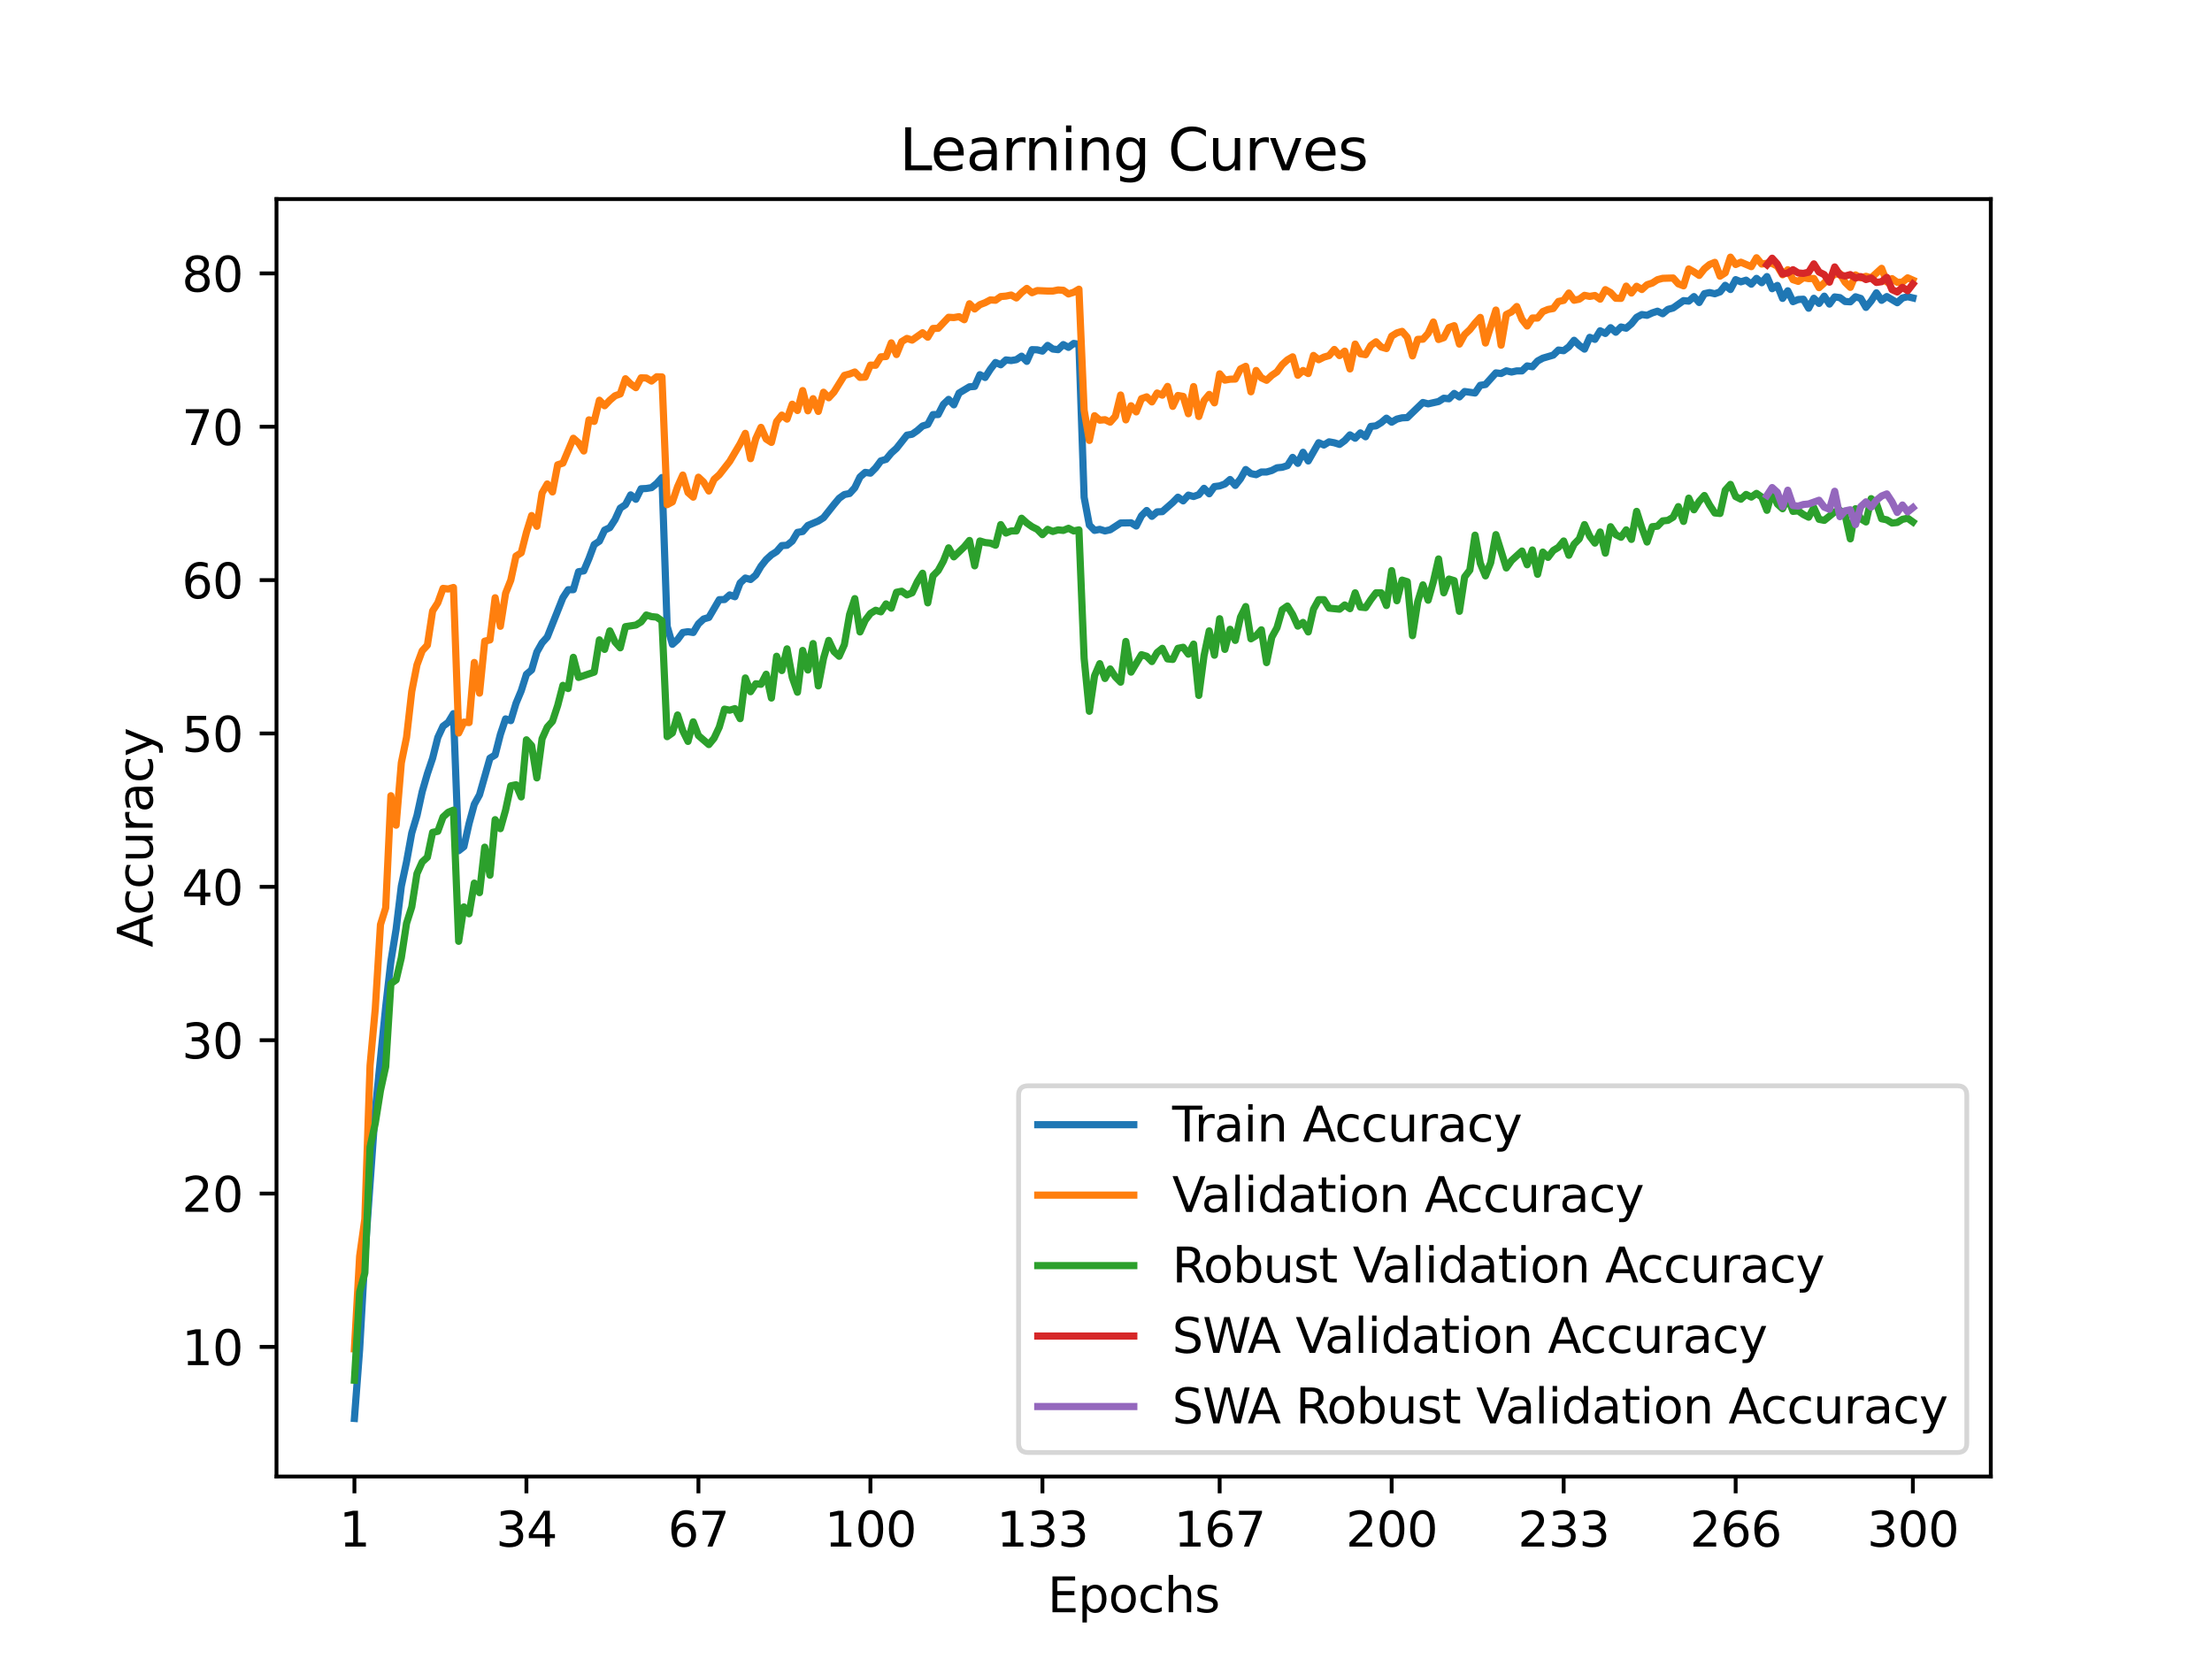 <?xml version="1.0" encoding="utf-8" standalone="no"?>
<!DOCTYPE svg PUBLIC "-//W3C//DTD SVG 1.1//EN"
  "http://www.w3.org/Graphics/SVG/1.1/DTD/svg11.dtd">
<svg xmlns:xlink="http://www.w3.org/1999/xlink" width="460.8pt" height="345.6pt" viewBox="0 0 460.8 345.6" xmlns="http://www.w3.org/2000/svg" version="1.1">
 <defs>
  <style type="text/css">*{stroke-linejoin: round; stroke-linecap: butt}</style>
 </defs>
 <g id="figure_1">
  <g id="patch_1">
   <path d="M 0 345.6 
L 460.8 345.6 
L 460.8 0 
L 0 0 
z
" style="fill: #ffffff"/>
  </g>
  <g id="axes_1">
   <g id="patch_2">
    <path d="M 57.6 307.584 
L 414.72 307.584 
L 414.72 41.472 
L 57.6 41.472 
z
" style="fill: #ffffff"/>
   </g>
   <g id="matplotlib.axis_1">
    <g id="xtick_1">
     <g id="line2d_1">
      <defs>
       <path id="mcad01c1dc3" d="M 0 0 
L 0 3.5 
" style="stroke: #000000; stroke-width: 0.8"/>
      </defs>
      <g>
       <use xlink:href="#mcad01c1dc3" x="73.833" y="307.584" style="stroke: #000000; stroke-width: 0.8"/>
      </g>
     </g>
     <g id="text_1">
      <!-- 1 -->
      <g transform="translate(70.651 322.182) scale(0.1 -0.1)">
       <defs>
        <path id="DejaVuSans-31" d="M 794 531 
L 1825 531 
L 1825 4091 
L 703 3866 
L 703 4441 
L 1819 4666 
L 2450 4666 
L 2450 531 
L 3481 531 
L 3481 0 
L 794 0 
L 794 531 
z
" transform="scale(0.016)"/>
       </defs>
       <use xlink:href="#DejaVuSans-31"/>
      </g>
     </g>
    </g>
    <g id="xtick_2">
     <g id="line2d_2">
      <g>
       <use xlink:href="#mcad01c1dc3" x="109.664" y="307.584" style="stroke: #000000; stroke-width: 0.8"/>
      </g>
     </g>
     <g id="text_2">
      <!-- 34 -->
      <g transform="translate(103.302 322.182) scale(0.1 -0.1)">
       <defs>
        <path id="DejaVuSans-33" d="M 2597 2516 
Q 3050 2419 3304 2112 
Q 3559 1806 3559 1356 
Q 3559 666 3084 287 
Q 2609 -91 1734 -91 
Q 1441 -91 1130 -33 
Q 819 25 488 141 
L 488 750 
Q 750 597 1062 519 
Q 1375 441 1716 441 
Q 2309 441 2620 675 
Q 2931 909 2931 1356 
Q 2931 1769 2642 2001 
Q 2353 2234 1838 2234 
L 1294 2234 
L 1294 2753 
L 1863 2753 
Q 2328 2753 2575 2939 
Q 2822 3125 2822 3475 
Q 2822 3834 2567 4026 
Q 2313 4219 1838 4219 
Q 1578 4219 1281 4162 
Q 984 4106 628 3988 
L 628 4550 
Q 988 4650 1302 4700 
Q 1616 4750 1894 4750 
Q 2613 4750 3031 4423 
Q 3450 4097 3450 3541 
Q 3450 3153 3228 2886 
Q 3006 2619 2597 2516 
z
" transform="scale(0.016)"/>
        <path id="DejaVuSans-34" d="M 2419 4116 
L 825 1625 
L 2419 1625 
L 2419 4116 
z
M 2253 4666 
L 3047 4666 
L 3047 1625 
L 3713 1625 
L 3713 1100 
L 3047 1100 
L 3047 0 
L 2419 0 
L 2419 1100 
L 313 1100 
L 313 1709 
L 2253 4666 
z
" transform="scale(0.016)"/>
       </defs>
       <use xlink:href="#DejaVuSans-33"/>
       <use xlink:href="#DejaVuSans-34" x="63.623"/>
      </g>
     </g>
    </g>
    <g id="xtick_3">
     <g id="line2d_3">
      <g>
       <use xlink:href="#mcad01c1dc3" x="145.496" y="307.584" style="stroke: #000000; stroke-width: 0.8"/>
      </g>
     </g>
     <g id="text_3">
      <!-- 67 -->
      <g transform="translate(139.133 322.182) scale(0.1 -0.1)">
       <defs>
        <path id="DejaVuSans-36" d="M 2113 2584 
Q 1688 2584 1439 2293 
Q 1191 2003 1191 1497 
Q 1191 994 1439 701 
Q 1688 409 2113 409 
Q 2538 409 2786 701 
Q 3034 994 3034 1497 
Q 3034 2003 2786 2293 
Q 2538 2584 2113 2584 
z
M 3366 4563 
L 3366 3988 
Q 3128 4100 2886 4159 
Q 2644 4219 2406 4219 
Q 1781 4219 1451 3797 
Q 1122 3375 1075 2522 
Q 1259 2794 1537 2939 
Q 1816 3084 2150 3084 
Q 2853 3084 3261 2657 
Q 3669 2231 3669 1497 
Q 3669 778 3244 343 
Q 2819 -91 2113 -91 
Q 1303 -91 875 529 
Q 447 1150 447 2328 
Q 447 3434 972 4092 
Q 1497 4750 2381 4750 
Q 2619 4750 2861 4703 
Q 3103 4656 3366 4563 
z
" transform="scale(0.016)"/>
        <path id="DejaVuSans-37" d="M 525 4666 
L 3525 4666 
L 3525 4397 
L 1831 0 
L 1172 0 
L 2766 4134 
L 525 4134 
L 525 4666 
z
" transform="scale(0.016)"/>
       </defs>
       <use xlink:href="#DejaVuSans-36"/>
       <use xlink:href="#DejaVuSans-37" x="63.623"/>
      </g>
     </g>
    </g>
    <g id="xtick_4">
     <g id="line2d_4">
      <g>
       <use xlink:href="#mcad01c1dc3" x="181.327" y="307.584" style="stroke: #000000; stroke-width: 0.8"/>
      </g>
     </g>
     <g id="text_4">
      <!-- 100 -->
      <g transform="translate(171.783 322.182) scale(0.1 -0.1)">
       <defs>
        <path id="DejaVuSans-30" d="M 2034 4250 
Q 1547 4250 1301 3770 
Q 1056 3291 1056 2328 
Q 1056 1369 1301 889 
Q 1547 409 2034 409 
Q 2525 409 2770 889 
Q 3016 1369 3016 2328 
Q 3016 3291 2770 3770 
Q 2525 4250 2034 4250 
z
M 2034 4750 
Q 2819 4750 3233 4129 
Q 3647 3509 3647 2328 
Q 3647 1150 3233 529 
Q 2819 -91 2034 -91 
Q 1250 -91 836 529 
Q 422 1150 422 2328 
Q 422 3509 836 4129 
Q 1250 4750 2034 4750 
z
" transform="scale(0.016)"/>
       </defs>
       <use xlink:href="#DejaVuSans-31"/>
       <use xlink:href="#DejaVuSans-30" x="63.623"/>
       <use xlink:href="#DejaVuSans-30" x="127.246"/>
      </g>
     </g>
    </g>
    <g id="xtick_5">
     <g id="line2d_5">
      <g>
       <use xlink:href="#mcad01c1dc3" x="217.158" y="307.584" style="stroke: #000000; stroke-width: 0.8"/>
      </g>
     </g>
     <g id="text_5">
      <!-- 133 -->
      <g transform="translate(207.615 322.182) scale(0.1 -0.1)">
       <use xlink:href="#DejaVuSans-31"/>
       <use xlink:href="#DejaVuSans-33" x="63.623"/>
       <use xlink:href="#DejaVuSans-33" x="127.246"/>
      </g>
     </g>
    </g>
    <g id="xtick_6">
     <g id="line2d_6">
      <g>
       <use xlink:href="#mcad01c1dc3" x="254.076" y="307.584" style="stroke: #000000; stroke-width: 0.8"/>
      </g>
     </g>
     <g id="text_6">
      <!-- 167 -->
      <g transform="translate(244.532 322.182) scale(0.1 -0.1)">
       <use xlink:href="#DejaVuSans-31"/>
       <use xlink:href="#DejaVuSans-36" x="63.623"/>
       <use xlink:href="#DejaVuSans-37" x="127.246"/>
      </g>
     </g>
    </g>
    <g id="xtick_7">
     <g id="line2d_7">
      <g>
       <use xlink:href="#mcad01c1dc3" x="289.907" y="307.584" style="stroke: #000000; stroke-width: 0.8"/>
      </g>
     </g>
     <g id="text_7">
      <!-- 200 -->
      <g transform="translate(280.363 322.182) scale(0.1 -0.1)">
       <defs>
        <path id="DejaVuSans-32" d="M 1228 531 
L 3431 531 
L 3431 0 
L 469 0 
L 469 531 
Q 828 903 1448 1529 
Q 2069 2156 2228 2338 
Q 2531 2678 2651 2914 
Q 2772 3150 2772 3378 
Q 2772 3750 2511 3984 
Q 2250 4219 1831 4219 
Q 1534 4219 1204 4116 
Q 875 4013 500 3803 
L 500 4441 
Q 881 4594 1212 4672 
Q 1544 4750 1819 4750 
Q 2544 4750 2975 4387 
Q 3406 4025 3406 3419 
Q 3406 3131 3298 2873 
Q 3191 2616 2906 2266 
Q 2828 2175 2409 1742 
Q 1991 1309 1228 531 
z
" transform="scale(0.016)"/>
       </defs>
       <use xlink:href="#DejaVuSans-32"/>
       <use xlink:href="#DejaVuSans-30" x="63.623"/>
       <use xlink:href="#DejaVuSans-30" x="127.246"/>
      </g>
     </g>
    </g>
    <g id="xtick_8">
     <g id="line2d_8">
      <g>
       <use xlink:href="#mcad01c1dc3" x="325.739" y="307.584" style="stroke: #000000; stroke-width: 0.8"/>
      </g>
     </g>
     <g id="text_8">
      <!-- 233 -->
      <g transform="translate(316.195 322.182) scale(0.1 -0.1)">
       <use xlink:href="#DejaVuSans-32"/>
       <use xlink:href="#DejaVuSans-33" x="63.623"/>
       <use xlink:href="#DejaVuSans-33" x="127.246"/>
      </g>
     </g>
    </g>
    <g id="xtick_9">
     <g id="line2d_9">
      <g>
       <use xlink:href="#mcad01c1dc3" x="361.57" y="307.584" style="stroke: #000000; stroke-width: 0.8"/>
      </g>
     </g>
     <g id="text_9">
      <!-- 266 -->
      <g transform="translate(352.026 322.182) scale(0.1 -0.1)">
       <use xlink:href="#DejaVuSans-32"/>
       <use xlink:href="#DejaVuSans-36" x="63.623"/>
       <use xlink:href="#DejaVuSans-36" x="127.246"/>
      </g>
     </g>
    </g>
    <g id="xtick_10">
     <g id="line2d_10">
      <g>
       <use xlink:href="#mcad01c1dc3" x="398.487" y="307.584" style="stroke: #000000; stroke-width: 0.8"/>
      </g>
     </g>
     <g id="text_10">
      <!-- 300 -->
      <g transform="translate(388.944 322.182) scale(0.1 -0.1)">
       <use xlink:href="#DejaVuSans-33"/>
       <use xlink:href="#DejaVuSans-30" x="63.623"/>
       <use xlink:href="#DejaVuSans-30" x="127.246"/>
      </g>
     </g>
    </g>
    <g id="text_11">
     <!-- Epochs -->
     <g transform="translate(218.244 335.861) scale(0.1 -0.1)">
      <defs>
       <path id="DejaVuSans-45" d="M 628 4666 
L 3578 4666 
L 3578 4134 
L 1259 4134 
L 1259 2753 
L 3481 2753 
L 3481 2222 
L 1259 2222 
L 1259 531 
L 3634 531 
L 3634 0 
L 628 0 
L 628 4666 
z
" transform="scale(0.016)"/>
       <path id="DejaVuSans-70" d="M 1159 525 
L 1159 -1331 
L 581 -1331 
L 581 3500 
L 1159 3500 
L 1159 2969 
Q 1341 3281 1617 3432 
Q 1894 3584 2278 3584 
Q 2916 3584 3314 3078 
Q 3713 2572 3713 1747 
Q 3713 922 3314 415 
Q 2916 -91 2278 -91 
Q 1894 -91 1617 61 
Q 1341 213 1159 525 
z
M 3116 1747 
Q 3116 2381 2855 2742 
Q 2594 3103 2138 3103 
Q 1681 3103 1420 2742 
Q 1159 2381 1159 1747 
Q 1159 1113 1420 752 
Q 1681 391 2138 391 
Q 2594 391 2855 752 
Q 3116 1113 3116 1747 
z
" transform="scale(0.016)"/>
       <path id="DejaVuSans-6f" d="M 1959 3097 
Q 1497 3097 1228 2736 
Q 959 2375 959 1747 
Q 959 1119 1226 758 
Q 1494 397 1959 397 
Q 2419 397 2687 759 
Q 2956 1122 2956 1747 
Q 2956 2369 2687 2733 
Q 2419 3097 1959 3097 
z
M 1959 3584 
Q 2709 3584 3137 3096 
Q 3566 2609 3566 1747 
Q 3566 888 3137 398 
Q 2709 -91 1959 -91 
Q 1206 -91 779 398 
Q 353 888 353 1747 
Q 353 2609 779 3096 
Q 1206 3584 1959 3584 
z
" transform="scale(0.016)"/>
       <path id="DejaVuSans-63" d="M 3122 3366 
L 3122 2828 
Q 2878 2963 2633 3030 
Q 2388 3097 2138 3097 
Q 1578 3097 1268 2742 
Q 959 2388 959 1747 
Q 959 1106 1268 751 
Q 1578 397 2138 397 
Q 2388 397 2633 464 
Q 2878 531 3122 666 
L 3122 134 
Q 2881 22 2623 -34 
Q 2366 -91 2075 -91 
Q 1284 -91 818 406 
Q 353 903 353 1747 
Q 353 2603 823 3093 
Q 1294 3584 2113 3584 
Q 2378 3584 2631 3529 
Q 2884 3475 3122 3366 
z
" transform="scale(0.016)"/>
       <path id="DejaVuSans-68" d="M 3513 2113 
L 3513 0 
L 2938 0 
L 2938 2094 
Q 2938 2591 2744 2837 
Q 2550 3084 2163 3084 
Q 1697 3084 1428 2787 
Q 1159 2491 1159 1978 
L 1159 0 
L 581 0 
L 581 4863 
L 1159 4863 
L 1159 2956 
Q 1366 3272 1645 3428 
Q 1925 3584 2291 3584 
Q 2894 3584 3203 3211 
Q 3513 2838 3513 2113 
z
" transform="scale(0.016)"/>
       <path id="DejaVuSans-73" d="M 2834 3397 
L 2834 2853 
Q 2591 2978 2328 3040 
Q 2066 3103 1784 3103 
Q 1356 3103 1142 2972 
Q 928 2841 928 2578 
Q 928 2378 1081 2264 
Q 1234 2150 1697 2047 
L 1894 2003 
Q 2506 1872 2764 1633 
Q 3022 1394 3022 966 
Q 3022 478 2636 193 
Q 2250 -91 1575 -91 
Q 1294 -91 989 -36 
Q 684 19 347 128 
L 347 722 
Q 666 556 975 473 
Q 1284 391 1588 391 
Q 1994 391 2212 530 
Q 2431 669 2431 922 
Q 2431 1156 2273 1281 
Q 2116 1406 1581 1522 
L 1381 1569 
Q 847 1681 609 1914 
Q 372 2147 372 2553 
Q 372 3047 722 3315 
Q 1072 3584 1716 3584 
Q 2034 3584 2315 3537 
Q 2597 3491 2834 3397 
z
" transform="scale(0.016)"/>
      </defs>
      <use xlink:href="#DejaVuSans-45"/>
      <use xlink:href="#DejaVuSans-70" x="63.184"/>
      <use xlink:href="#DejaVuSans-6f" x="126.66"/>
      <use xlink:href="#DejaVuSans-63" x="187.842"/>
      <use xlink:href="#DejaVuSans-68" x="242.822"/>
      <use xlink:href="#DejaVuSans-73" x="306.201"/>
     </g>
    </g>
   </g>
   <g id="matplotlib.axis_2">
    <g id="ytick_1">
     <g id="line2d_11">
      <defs>
       <path id="mc3d8f6c08b" d="M 0 0 
L -3.5 0 
" style="stroke: #000000; stroke-width: 0.8"/>
      </defs>
      <g>
       <use xlink:href="#mc3d8f6c08b" x="57.6" y="280.585" style="stroke: #000000; stroke-width: 0.8"/>
      </g>
     </g>
     <g id="text_12">
      <!-- 10 -->
      <g transform="translate(37.875 284.384) scale(0.1 -0.1)">
       <use xlink:href="#DejaVuSans-31"/>
       <use xlink:href="#DejaVuSans-30" x="63.623"/>
      </g>
     </g>
    </g>
    <g id="ytick_2">
     <g id="line2d_12">
      <g>
       <use xlink:href="#mc3d8f6c08b" x="57.6" y="248.637" style="stroke: #000000; stroke-width: 0.8"/>
      </g>
     </g>
     <g id="text_13">
      <!-- 20 -->
      <g transform="translate(37.875 252.437) scale(0.1 -0.1)">
       <use xlink:href="#DejaVuSans-32"/>
       <use xlink:href="#DejaVuSans-30" x="63.623"/>
      </g>
     </g>
    </g>
    <g id="ytick_3">
     <g id="line2d_13">
      <g>
       <use xlink:href="#mc3d8f6c08b" x="57.6" y="216.69" style="stroke: #000000; stroke-width: 0.8"/>
      </g>
     </g>
     <g id="text_14">
      <!-- 30 -->
      <g transform="translate(37.875 220.49) scale(0.1 -0.1)">
       <use xlink:href="#DejaVuSans-33"/>
       <use xlink:href="#DejaVuSans-30" x="63.623"/>
      </g>
     </g>
    </g>
    <g id="ytick_4">
     <g id="line2d_14">
      <g>
       <use xlink:href="#mc3d8f6c08b" x="57.6" y="184.743" style="stroke: #000000; stroke-width: 0.8"/>
      </g>
     </g>
     <g id="text_15">
      <!-- 40 -->
      <g transform="translate(37.875 188.542) scale(0.1 -0.1)">
       <use xlink:href="#DejaVuSans-34"/>
       <use xlink:href="#DejaVuSans-30" x="63.623"/>
      </g>
     </g>
    </g>
    <g id="ytick_5">
     <g id="line2d_15">
      <g>
       <use xlink:href="#mc3d8f6c08b" x="57.6" y="152.796" style="stroke: #000000; stroke-width: 0.8"/>
      </g>
     </g>
     <g id="text_16">
      <!-- 50 -->
      <g transform="translate(37.875 156.595) scale(0.1 -0.1)">
       <defs>
        <path id="DejaVuSans-35" d="M 691 4666 
L 3169 4666 
L 3169 4134 
L 1269 4134 
L 1269 2991 
Q 1406 3038 1543 3061 
Q 1681 3084 1819 3084 
Q 2600 3084 3056 2656 
Q 3513 2228 3513 1497 
Q 3513 744 3044 326 
Q 2575 -91 1722 -91 
Q 1428 -91 1123 -41 
Q 819 9 494 109 
L 494 744 
Q 775 591 1075 516 
Q 1375 441 1709 441 
Q 2250 441 2565 725 
Q 2881 1009 2881 1497 
Q 2881 1984 2565 2268 
Q 2250 2553 1709 2553 
Q 1456 2553 1204 2497 
Q 953 2441 691 2322 
L 691 4666 
z
" transform="scale(0.016)"/>
       </defs>
       <use xlink:href="#DejaVuSans-35"/>
       <use xlink:href="#DejaVuSans-30" x="63.623"/>
      </g>
     </g>
    </g>
    <g id="ytick_6">
     <g id="line2d_16">
      <g>
       <use xlink:href="#mc3d8f6c08b" x="57.6" y="120.849" style="stroke: #000000; stroke-width: 0.8"/>
      </g>
     </g>
     <g id="text_17">
      <!-- 60 -->
      <g transform="translate(37.875 124.648) scale(0.1 -0.1)">
       <use xlink:href="#DejaVuSans-36"/>
       <use xlink:href="#DejaVuSans-30" x="63.623"/>
      </g>
     </g>
    </g>
    <g id="ytick_7">
     <g id="line2d_17">
      <g>
       <use xlink:href="#mc3d8f6c08b" x="57.6" y="88.902" style="stroke: #000000; stroke-width: 0.8"/>
      </g>
     </g>
     <g id="text_18">
      <!-- 70 -->
      <g transform="translate(37.875 92.701) scale(0.1 -0.1)">
       <use xlink:href="#DejaVuSans-37"/>
       <use xlink:href="#DejaVuSans-30" x="63.623"/>
      </g>
     </g>
    </g>
    <g id="ytick_8">
     <g id="line2d_18">
      <g>
       <use xlink:href="#mc3d8f6c08b" x="57.6" y="56.954" style="stroke: #000000; stroke-width: 0.8"/>
      </g>
     </g>
     <g id="text_19">
      <!-- 80 -->
      <g transform="translate(37.875 60.754) scale(0.1 -0.1)">
       <defs>
        <path id="DejaVuSans-38" d="M 2034 2216 
Q 1584 2216 1326 1975 
Q 1069 1734 1069 1313 
Q 1069 891 1326 650 
Q 1584 409 2034 409 
Q 2484 409 2743 651 
Q 3003 894 3003 1313 
Q 3003 1734 2745 1975 
Q 2488 2216 2034 2216 
z
M 1403 2484 
Q 997 2584 770 2862 
Q 544 3141 544 3541 
Q 544 4100 942 4425 
Q 1341 4750 2034 4750 
Q 2731 4750 3128 4425 
Q 3525 4100 3525 3541 
Q 3525 3141 3298 2862 
Q 3072 2584 2669 2484 
Q 3125 2378 3379 2068 
Q 3634 1759 3634 1313 
Q 3634 634 3220 271 
Q 2806 -91 2034 -91 
Q 1263 -91 848 271 
Q 434 634 434 1313 
Q 434 1759 690 2068 
Q 947 2378 1403 2484 
z
M 1172 3481 
Q 1172 3119 1398 2916 
Q 1625 2713 2034 2713 
Q 2441 2713 2670 2916 
Q 2900 3119 2900 3481 
Q 2900 3844 2670 4047 
Q 2441 4250 2034 4250 
Q 1625 4250 1398 4047 
Q 1172 3844 1172 3481 
z
" transform="scale(0.016)"/>
       </defs>
       <use xlink:href="#DejaVuSans-38"/>
       <use xlink:href="#DejaVuSans-30" x="63.623"/>
      </g>
     </g>
    </g>
    <g id="text_20">
     <!-- Accuracy -->
     <g transform="translate(31.795 197.356) rotate(-90) scale(0.1 -0.1)">
      <defs>
       <path id="DejaVuSans-41" d="M 2188 4044 
L 1331 1722 
L 3047 1722 
L 2188 4044 
z
M 1831 4666 
L 2547 4666 
L 4325 0 
L 3669 0 
L 3244 1197 
L 1141 1197 
L 716 0 
L 50 0 
L 1831 4666 
z
" transform="scale(0.016)"/>
       <path id="DejaVuSans-75" d="M 544 1381 
L 544 3500 
L 1119 3500 
L 1119 1403 
Q 1119 906 1312 657 
Q 1506 409 1894 409 
Q 2359 409 2629 706 
Q 2900 1003 2900 1516 
L 2900 3500 
L 3475 3500 
L 3475 0 
L 2900 0 
L 2900 538 
Q 2691 219 2414 64 
Q 2138 -91 1772 -91 
Q 1169 -91 856 284 
Q 544 659 544 1381 
z
M 1991 3584 
L 1991 3584 
z
" transform="scale(0.016)"/>
       <path id="DejaVuSans-72" d="M 2631 2963 
Q 2534 3019 2420 3045 
Q 2306 3072 2169 3072 
Q 1681 3072 1420 2755 
Q 1159 2438 1159 1844 
L 1159 0 
L 581 0 
L 581 3500 
L 1159 3500 
L 1159 2956 
Q 1341 3275 1631 3429 
Q 1922 3584 2338 3584 
Q 2397 3584 2469 3576 
Q 2541 3569 2628 3553 
L 2631 2963 
z
" transform="scale(0.016)"/>
       <path id="DejaVuSans-61" d="M 2194 1759 
Q 1497 1759 1228 1600 
Q 959 1441 959 1056 
Q 959 750 1161 570 
Q 1363 391 1709 391 
Q 2188 391 2477 730 
Q 2766 1069 2766 1631 
L 2766 1759 
L 2194 1759 
z
M 3341 1997 
L 3341 0 
L 2766 0 
L 2766 531 
Q 2569 213 2275 61 
Q 1981 -91 1556 -91 
Q 1019 -91 701 211 
Q 384 513 384 1019 
Q 384 1609 779 1909 
Q 1175 2209 1959 2209 
L 2766 2209 
L 2766 2266 
Q 2766 2663 2505 2880 
Q 2244 3097 1772 3097 
Q 1472 3097 1187 3025 
Q 903 2953 641 2809 
L 641 3341 
Q 956 3463 1253 3523 
Q 1550 3584 1831 3584 
Q 2591 3584 2966 3190 
Q 3341 2797 3341 1997 
z
" transform="scale(0.016)"/>
       <path id="DejaVuSans-79" d="M 2059 -325 
Q 1816 -950 1584 -1140 
Q 1353 -1331 966 -1331 
L 506 -1331 
L 506 -850 
L 844 -850 
Q 1081 -850 1212 -737 
Q 1344 -625 1503 -206 
L 1606 56 
L 191 3500 
L 800 3500 
L 1894 763 
L 2988 3500 
L 3597 3500 
L 2059 -325 
z
" transform="scale(0.016)"/>
      </defs>
      <use xlink:href="#DejaVuSans-41"/>
      <use xlink:href="#DejaVuSans-63" x="66.658"/>
      <use xlink:href="#DejaVuSans-63" x="121.639"/>
      <use xlink:href="#DejaVuSans-75" x="176.619"/>
      <use xlink:href="#DejaVuSans-72" x="239.998"/>
      <use xlink:href="#DejaVuSans-61" x="281.111"/>
      <use xlink:href="#DejaVuSans-63" x="342.391"/>
      <use xlink:href="#DejaVuSans-79" x="397.371"/>
     </g>
    </g>
   </g>
   <g id="line2d_19">
    <path d="M 73.833 295.488 
L 74.919 281.096 
L 76.004 261.832 
L 78.176 231.306 
L 80.348 209.758 
L 81.433 200.253 
L 82.519 193.553 
L 83.605 184.607 
L 84.691 179.52 
L 85.777 173.53 
L 86.862 169.912 
L 87.948 164.928 
L 89.034 161.174 
L 90.12 157.947 
L 91.206 153.619 
L 92.291 151.286 
L 93.377 150.48 
L 94.463 148.667 
L 95.549 177.22 
L 96.635 176.373 
L 97.72 171.541 
L 98.806 167.54 
L 99.892 165.575 
L 102.064 157.939 
L 103.149 157.277 
L 104.235 153.004 
L 105.321 149.761 
L 106.407 150.12 
L 107.493 146.51 
L 108.578 143.915 
L 109.664 140.472 
L 110.75 139.554 
L 111.836 135.84 
L 112.922 133.915 
L 114.007 132.709 
L 117.265 124.507 
L 118.351 122.853 
L 119.436 122.837 
L 120.522 119.1 
L 121.608 118.924 
L 122.694 116.352 
L 123.78 113.445 
L 124.865 112.734 
L 125.951 110.434 
L 127.037 109.915 
L 128.123 108.238 
L 129.209 105.858 
L 130.294 105.139 
L 131.38 103.094 
L 132.466 104.005 
L 133.552 101.816 
L 134.638 101.76 
L 135.723 101.585 
L 136.809 100.714 
L 137.895 99.484 
L 138.981 130.457 
L 140.067 134.219 
L 141.152 133.244 
L 142.238 131.759 
L 143.324 131.591 
L 144.41 131.759 
L 145.496 129.954 
L 146.581 128.947 
L 147.667 128.628 
L 149.839 124.922 
L 150.925 124.898 
L 152.01 123.932 
L 153.096 124.307 
L 154.182 121.448 
L 155.268 120.417 
L 156.354 120.721 
L 157.439 119.802 
L 158.525 117.958 
L 159.611 116.584 
L 160.697 115.585 
L 161.783 114.899 
L 162.868 113.653 
L 163.954 113.589 
L 165.04 112.718 
L 166.126 110.905 
L 167.212 110.722 
L 168.297 109.46 
L 170.469 108.541 
L 171.555 107.854 
L 173.726 105.107 
L 174.812 103.805 
L 175.898 103.022 
L 176.984 102.807 
L 178.07 101.609 
L 179.155 99.356 
L 180.241 98.406 
L 181.327 98.566 
L 182.413 97.471 
L 183.499 96.01 
L 184.584 95.69 
L 185.67 94.373 
L 186.756 93.398 
L 188.928 90.651 
L 190.013 90.459 
L 191.099 89.7 
L 192.185 88.742 
L 193.271 88.414 
L 194.357 86.37 
L 195.442 86.354 
L 196.528 84.237 
L 197.614 83.199 
L 198.7 84.333 
L 199.786 81.881 
L 201.957 80.579 
L 203.043 80.499 
L 204.129 78.056 
L 205.215 78.631 
L 206.3 76.937 
L 207.386 75.516 
L 208.472 75.987 
L 209.558 74.981 
L 210.644 75.108 
L 211.729 74.925 
L 212.815 74.198 
L 213.901 75.276 
L 214.987 72.84 
L 216.073 72.872 
L 217.158 73.144 
L 218.244 71.954 
L 219.33 72.712 
L 220.416 72.84 
L 221.502 71.786 
L 222.587 72.361 
L 223.673 71.546 
L 224.759 71.722 
L 225.845 103.605 
L 226.931 109.38 
L 228.016 110.49 
L 229.102 110.274 
L 230.188 110.602 
L 231.274 110.362 
L 233.445 108.948 
L 235.617 108.908 
L 236.703 109.579 
L 237.789 107.447 
L 238.875 106.345 
L 239.96 107.559 
L 241.046 106.632 
L 242.132 106.584 
L 244.304 104.683 
L 245.389 103.573 
L 246.475 104.34 
L 247.561 103.142 
L 248.647 103.43 
L 249.733 103.046 
L 250.818 101.728 
L 251.904 102.862 
L 252.99 101.361 
L 254.076 101.225 
L 255.162 100.826 
L 256.247 99.891 
L 257.333 101.121 
L 258.419 99.74 
L 259.505 97.815 
L 260.591 98.661 
L 261.676 98.885 
L 262.762 98.326 
L 263.848 98.326 
L 264.934 98.015 
L 266.02 97.447 
L 267.105 97.344 
L 268.191 97 
L 269.277 95.283 
L 270.363 96.521 
L 271.449 94.221 
L 272.534 96.026 
L 274.706 92.224 
L 275.792 92.703 
L 276.878 92.04 
L 277.963 92.24 
L 279.049 92.576 
L 280.135 91.777 
L 281.221 90.595 
L 282.307 91.29 
L 283.392 90.179 
L 284.478 90.986 
L 285.564 88.83 
L 286.65 88.71 
L 287.736 88.039 
L 288.821 87.113 
L 289.907 87.951 
L 290.993 87.304 
L 292.079 87.041 
L 293.165 86.993 
L 296.422 83.846 
L 297.508 84.133 
L 299.679 83.646 
L 300.765 82.959 
L 301.851 83.071 
L 302.937 81.961 
L 304.023 82.688 
L 305.108 81.562 
L 307.28 81.865 
L 308.366 80.268 
L 309.452 80.1 
L 311.623 77.68 
L 312.709 77.808 
L 313.795 77.249 
L 314.881 77.504 
L 315.966 77.265 
L 317.052 77.265 
L 318.138 76.227 
L 319.224 76.402 
L 320.31 75.204 
L 321.395 74.613 
L 323.567 73.974 
L 324.653 72.92 
L 325.739 73.056 
L 326.824 72.249 
L 327.91 70.891 
L 328.996 71.954 
L 330.082 72.728 
L 331.168 70.276 
L 332.253 70.692 
L 333.339 68.911 
L 334.425 69.462 
L 335.511 68.264 
L 336.597 69.206 
L 337.682 68.12 
L 338.768 68.368 
L 339.854 67.449 
L 340.94 66.107 
L 342.026 65.524 
L 343.111 65.684 
L 344.197 65.181 
L 345.283 64.829 
L 346.369 65.357 
L 347.455 64.454 
L 348.54 64.158 
L 350.712 62.625 
L 351.798 62.729 
L 352.884 61.786 
L 353.969 63.016 
L 355.055 61.179 
L 356.141 60.948 
L 357.227 61.195 
L 358.313 60.804 
L 359.398 59.438 
L 360.484 60.309 
L 361.57 58.256 
L 362.656 58.711 
L 363.742 58.368 
L 364.827 59.199 
L 365.913 57.993 
L 366.999 58.895 
L 368.085 57.617 
L 369.171 60.141 
L 370.256 59.462 
L 371.342 62.162 
L 372.428 60.58 
L 373.514 62.841 
L 374.6 62.393 
L 375.685 62.337 
L 376.771 64.206 
L 377.857 62.138 
L 378.943 63.208 
L 380.029 61.699 
L 381.114 63.344 
L 382.2 61.858 
L 383.286 62.002 
L 384.372 62.809 
L 385.458 62.873 
L 386.543 61.826 
L 387.629 62.17 
L 388.715 64.031 
L 389.801 62.705 
L 390.887 61.004 
L 391.972 62.561 
L 393.058 61.778 
L 395.23 63.064 
L 396.316 62.074 
L 397.401 61.81 
L 398.487 62.066 
L 398.487 62.066 
" clip-path="url(#pb9ac9332e1)" style="fill: none; stroke: #1f77b4; stroke-width: 1.5; stroke-linecap: square"/>
   </g>
   <g id="line2d_20">
    <path d="M 73.833 281 
L 74.919 261.704 
L 76.004 253.941 
L 77.09 221.962 
L 78.176 210.173 
L 79.262 192.602 
L 80.348 189.12 
L 81.433 165.766 
L 82.519 171.9 
L 83.605 158.898 
L 84.691 153.595 
L 85.777 144.042 
L 86.862 138.516 
L 87.948 135.576 
L 89.034 134.394 
L 90.12 127.27 
L 91.206 125.577 
L 92.291 122.574 
L 93.377 122.702 
L 94.463 122.382 
L 95.549 152.7 
L 96.635 150.432 
L 97.72 150.528 
L 98.806 138.004 
L 99.892 144.394 
L 100.978 133.564 
L 102.064 133.308 
L 103.149 124.523 
L 104.235 130.465 
L 105.321 123.596 
L 106.407 120.849 
L 107.493 115.833 
L 108.578 115.162 
L 109.664 110.913 
L 110.75 107.399 
L 111.836 109.635 
L 112.922 102.703 
L 114.007 100.818 
L 115.093 102.479 
L 116.179 96.824 
L 117.265 96.473 
L 119.436 91.298 
L 120.522 92.256 
L 121.608 93.949 
L 122.694 87.464 
L 123.78 87.783 
L 124.865 83.375 
L 125.951 84.525 
L 127.037 83.375 
L 128.123 82.448 
L 129.209 82.065 
L 130.294 78.902 
L 131.38 79.988 
L 132.466 80.755 
L 133.552 78.71 
L 134.638 78.742 
L 135.723 79.381 
L 136.809 78.487 
L 137.895 78.519 
L 138.981 105.131 
L 140.067 104.556 
L 141.152 101.393 
L 142.238 98.965 
L 143.324 102.607 
L 144.41 103.565 
L 145.496 99.412 
L 146.581 100.435 
L 147.667 102.287 
L 148.753 99.859 
L 149.839 98.901 
L 152.01 96.122 
L 154.182 92.448 
L 155.268 90.275 
L 156.354 95.547 
L 157.439 91.393 
L 158.525 89.029 
L 159.611 91.457 
L 160.697 92.16 
L 161.783 87.815 
L 162.868 86.474 
L 163.954 87.304 
L 165.04 84.205 
L 166.126 85.515 
L 167.212 81.362 
L 168.297 85.579 
L 169.383 83.055 
L 170.469 85.707 
L 171.555 81.713 
L 172.641 82.864 
L 173.726 81.682 
L 175.898 78.199 
L 176.984 77.912 
L 178.07 77.496 
L 179.155 78.615 
L 180.241 78.551 
L 181.327 76.059 
L 182.413 76.091 
L 183.499 74.334 
L 184.584 74.27 
L 185.67 71.426 
L 186.756 73.854 
L 187.842 71.171 
L 188.928 70.5 
L 190.013 70.851 
L 192.185 69.318 
L 193.271 70.244 
L 194.357 68.423 
L 195.442 68.391 
L 197.614 66.091 
L 198.7 66.155 
L 199.786 65.964 
L 200.871 66.602 
L 201.957 63.28 
L 203.043 64.366 
L 204.129 63.472 
L 205.215 63.056 
L 206.3 62.481 
L 207.386 62.545 
L 208.472 61.778 
L 209.558 61.683 
L 210.644 61.459 
L 211.729 62.066 
L 212.815 60.948 
L 213.901 60.085 
L 214.987 60.98 
L 216.073 60.532 
L 218.244 60.628 
L 219.33 60.628 
L 220.416 60.405 
L 221.502 60.469 
L 222.587 61.235 
L 223.673 60.884 
L 224.759 60.245 
L 225.845 85.451 
L 226.931 91.745 
L 228.016 86.601 
L 229.102 87.528 
L 230.188 87.432 
L 231.274 87.943 
L 232.36 86.697 
L 233.445 82.289 
L 234.531 87.464 
L 235.617 84.525 
L 236.703 85.803 
L 237.789 83.055 
L 238.875 82.672 
L 239.96 83.726 
L 241.046 81.873 
L 242.132 82.32 
L 243.218 80.499 
L 244.304 84.653 
L 245.389 82.384 
L 246.475 82.576 
L 247.561 86.186 
L 248.647 80.531 
L 249.733 86.761 
L 250.818 83.471 
L 251.904 82.161 
L 252.99 83.918 
L 254.076 77.88 
L 255.162 79.19 
L 256.247 78.998 
L 257.333 78.966 
L 258.419 76.857 
L 259.505 76.314 
L 260.591 81.618 
L 261.676 77.177 
L 262.762 78.71 
L 263.848 79.222 
L 264.934 78.199 
L 266.02 77.464 
L 267.105 75.963 
L 268.191 74.973 
L 269.277 74.334 
L 270.363 78.167 
L 271.449 77.177 
L 272.534 77.816 
L 273.62 74.046 
L 274.706 74.941 
L 275.792 74.398 
L 276.878 74.078 
L 277.963 72.8 
L 279.049 74.078 
L 280.135 73.152 
L 281.221 76.857 
L 282.307 71.682 
L 283.392 73.695 
L 284.478 73.886 
L 285.564 71.97 
L 286.65 71.203 
L 287.736 72.289 
L 288.821 72.609 
L 289.907 70.021 
L 290.993 69.35 
L 292.079 69.03 
L 293.165 70.276 
L 294.25 74.142 
L 295.336 70.692 
L 296.422 70.66 
L 297.508 69.446 
L 298.594 67.082 
L 299.679 70.724 
L 300.765 70.34 
L 301.851 68.232 
L 302.937 67.848 
L 304.023 71.682 
L 305.108 69.701 
L 306.194 68.679 
L 307.28 67.305 
L 308.366 66.123 
L 309.452 71.458 
L 311.623 64.59 
L 312.709 71.906 
L 313.795 65.516 
L 314.881 64.973 
L 315.966 63.855 
L 317.052 66.539 
L 318.138 67.912 
L 319.224 66.251 
L 320.31 66.251 
L 321.395 64.909 
L 322.481 64.462 
L 323.567 64.27 
L 324.653 62.801 
L 325.739 62.577 
L 326.824 61.044 
L 327.91 62.545 
L 328.996 62.322 
L 330.082 61.523 
L 331.168 61.746 
L 332.253 61.555 
L 333.339 62.322 
L 334.425 60.341 
L 335.511 60.948 
L 336.597 62.13 
L 337.682 62.162 
L 338.768 59.606 
L 339.854 61.044 
L 340.94 59.638 
L 342.026 60.309 
L 343.111 59.318 
L 344.197 58.967 
L 345.283 58.264 
L 346.369 57.977 
L 348.54 57.913 
L 349.626 59.127 
L 350.712 59.542 
L 351.798 56.028 
L 352.884 56.635 
L 353.969 57.37 
L 355.055 55.996 
L 356.141 55.101 
L 357.227 54.654 
L 358.313 57.529 
L 359.398 56.827 
L 360.484 53.568 
L 361.57 55.101 
L 362.656 54.622 
L 364.827 55.549 
L 365.913 53.696 
L 366.999 55.006 
L 368.085 54.846 
L 369.171 54.878 
L 370.256 55.453 
L 371.342 57.242 
L 372.428 56.188 
L 373.514 58.264 
L 374.6 58.616 
L 375.685 57.849 
L 376.771 58.041 
L 377.857 58.009 
L 378.943 59.925 
L 381.114 57.945 
L 382.2 57.146 
L 383.286 56.986 
L 384.372 58.807 
L 385.458 59.862 
L 386.543 57.274 
L 387.629 57.881 
L 388.715 57.561 
L 389.801 57.881 
L 391.972 55.9 
L 393.058 58.743 
L 394.144 58.041 
L 395.23 58.807 
L 396.316 58.775 
L 397.401 57.881 
L 398.487 58.36 
L 398.487 58.36 
" clip-path="url(#pb9ac9332e1)" style="fill: none; stroke: #ff7f0e; stroke-width: 1.5; stroke-linecap: square"/>
   </g>
   <g id="line2d_21">
    <path d="M 73.833 287.525 
L 74.919 269.128 
L 76.004 265.162 
L 77.09 238.943 
L 78.176 233.986 
L 79.262 227.156 
L 80.348 222.198 
L 81.433 204.903 
L 82.519 204.132 
L 83.605 199.505 
L 84.691 192.344 
L 85.777 188.929 
L 86.862 181.989 
L 87.948 179.565 
L 89.034 178.574 
L 90.12 173.396 
L 91.206 173.176 
L 92.291 170.202 
L 93.377 169.21 
L 94.463 168.77 
L 95.549 196.09 
L 96.635 188.929 
L 97.72 190.361 
L 98.806 183.972 
L 99.892 185.955 
L 100.978 176.481 
L 102.064 182.32 
L 103.149 170.752 
L 104.235 172.625 
L 105.321 168.77 
L 106.407 163.702 
L 107.493 163.482 
L 108.578 166.015 
L 109.664 154.118 
L 110.75 155.33 
L 111.836 162.05 
L 112.922 153.898 
L 114.007 151.474 
L 115.093 150.262 
L 116.179 146.957 
L 117.265 142.771 
L 118.351 143.432 
L 119.436 136.933 
L 120.522 141.119 
L 123.78 140.017 
L 124.865 133.297 
L 125.951 135.28 
L 127.037 131.424 
L 128.123 133.738 
L 129.209 134.95 
L 130.294 130.543 
L 132.466 130.213 
L 133.552 129.552 
L 134.638 128.119 
L 135.723 128.45 
L 136.809 128.56 
L 137.895 129.331 
L 138.981 153.457 
L 140.067 152.686 
L 141.152 148.94 
L 142.238 152.245 
L 143.324 154.448 
L 144.41 150.372 
L 145.496 153.237 
L 147.667 155.109 
L 148.753 153.787 
L 149.839 151.474 
L 150.925 147.728 
L 152.01 147.949 
L 153.096 147.618 
L 154.182 149.711 
L 155.268 141.229 
L 156.354 144.093 
L 157.439 142.441 
L 158.525 142.551 
L 159.611 140.458 
L 160.697 145.415 
L 161.783 136.712 
L 162.868 139.687 
L 163.954 135.17 
L 165.04 141.119 
L 166.126 144.203 
L 167.212 135.5 
L 168.297 139.576 
L 169.383 134.068 
L 170.469 142.881 
L 171.555 137.153 
L 172.641 133.407 
L 173.726 135.721 
L 174.812 136.712 
L 175.898 134.289 
L 176.984 128.009 
L 178.07 124.704 
L 179.155 131.645 
L 180.241 129.221 
L 181.327 127.789 
L 182.413 127.128 
L 183.499 127.459 
L 184.584 125.806 
L 185.67 126.687 
L 186.756 123.382 
L 187.842 123.162 
L 188.928 123.933 
L 190.013 123.493 
L 191.099 121.179 
L 192.185 119.417 
L 193.271 125.586 
L 194.357 119.967 
L 195.442 118.866 
L 196.528 116.883 
L 197.614 114.129 
L 198.7 116.002 
L 200.871 113.909 
L 201.957 112.587 
L 203.043 117.874 
L 204.129 112.697 
L 205.215 113.027 
L 206.3 113.137 
L 207.386 113.578 
L 208.472 109.282 
L 209.558 111.044 
L 210.644 110.604 
L 211.729 110.604 
L 212.815 107.96 
L 213.901 108.951 
L 214.987 109.722 
L 216.073 110.273 
L 217.158 111.375 
L 218.244 110.273 
L 219.33 110.714 
L 220.416 110.383 
L 221.502 110.493 
L 222.587 110.053 
L 223.673 110.604 
L 224.759 110.383 
L 225.845 137.153 
L 226.931 148.169 
L 228.016 140.788 
L 229.102 138.254 
L 230.188 141.339 
L 231.274 139.356 
L 232.36 141.009 
L 233.445 142.11 
L 234.531 133.628 
L 235.617 140.017 
L 237.789 136.382 
L 238.875 136.712 
L 239.96 137.814 
L 241.046 135.941 
L 242.132 135.06 
L 243.218 137.263 
L 244.304 137.373 
L 245.389 135.06 
L 246.475 134.839 
L 247.561 136.272 
L 248.647 134.178 
L 249.733 144.864 
L 250.818 136.602 
L 251.904 131.424 
L 252.99 136.492 
L 254.076 128.891 
L 255.162 135.28 
L 256.247 131.094 
L 257.333 133.407 
L 258.419 128.56 
L 259.505 126.357 
L 260.591 133.077 
L 261.676 132.416 
L 262.762 131.204 
L 263.848 138.034 
L 264.934 132.746 
L 266.02 130.763 
L 267.105 127.018 
L 268.191 126.247 
L 269.277 128.009 
L 270.363 130.433 
L 271.449 129.662 
L 272.534 131.645 
L 273.62 126.908 
L 274.706 124.925 
L 275.792 124.925 
L 276.878 126.687 
L 279.049 126.908 
L 280.135 126.026 
L 281.221 126.798 
L 282.307 123.493 
L 283.392 126.467 
L 284.478 126.577 
L 285.564 124.925 
L 286.65 123.493 
L 287.736 123.493 
L 288.821 126.137 
L 289.907 118.866 
L 290.993 125.145 
L 292.079 120.849 
L 293.165 121.179 
L 294.25 132.416 
L 295.336 125.365 
L 296.422 121.84 
L 297.508 125.035 
L 298.594 121.179 
L 299.679 116.442 
L 300.765 123.493 
L 301.851 120.628 
L 302.937 120.959 
L 304.023 127.348 
L 305.108 120.188 
L 306.194 118.756 
L 307.28 111.485 
L 308.366 117.324 
L 309.452 119.967 
L 310.537 117.213 
L 311.623 111.375 
L 313.795 118.315 
L 314.881 116.773 
L 317.052 114.79 
L 318.138 117.654 
L 319.224 114.569 
L 320.31 119.637 
L 321.395 115.01 
L 322.481 116.112 
L 323.567 114.68 
L 324.653 114.019 
L 325.739 112.697 
L 326.824 115.671 
L 327.91 113.358 
L 328.996 112.256 
L 330.082 109.282 
L 331.168 111.705 
L 332.253 113.137 
L 333.339 110.824 
L 334.425 115.23 
L 335.511 109.722 
L 336.597 111.375 
L 337.682 111.926 
L 338.768 110.383 
L 339.854 112.366 
L 340.94 106.528 
L 342.026 109.943 
L 343.111 112.917 
L 344.197 109.722 
L 345.283 109.612 
L 346.369 108.511 
L 347.455 108.4 
L 348.54 107.739 
L 349.626 105.536 
L 350.712 108.621 
L 351.798 103.774 
L 352.884 106.197 
L 353.969 104.435 
L 355.055 103.223 
L 356.141 105.206 
L 357.227 106.858 
L 358.313 106.968 
L 359.398 102.121 
L 360.484 100.909 
L 361.57 103.443 
L 362.656 103.994 
L 363.742 103.002 
L 364.827 103.553 
L 365.913 102.782 
L 366.999 103.553 
L 368.085 106.307 
L 369.171 102.341 
L 370.256 104.985 
L 371.342 105.977 
L 372.428 103.663 
L 373.514 106.528 
L 374.6 106.417 
L 375.685 107.189 
L 376.771 107.739 
L 377.857 105.756 
L 378.943 108.18 
L 380.029 108.4 
L 382.2 106.638 
L 383.286 106.307 
L 384.372 107.299 
L 385.458 112.256 
L 386.543 105.977 
L 387.629 108.07 
L 388.715 108.731 
L 389.801 103.884 
L 390.887 104.875 
L 391.972 108.07 
L 393.058 108.29 
L 394.144 108.951 
L 395.23 108.841 
L 396.316 108.18 
L 397.401 107.96 
L 398.487 108.731 
L 398.487 108.731 
" clip-path="url(#pb9ac9332e1)" style="fill: none; stroke: #2ca02c; stroke-width: 1.5; stroke-linecap: square"/>
   </g>
   <g id="line2d_22">
    <path d="M 368.085 55.165 
L 369.171 53.792 
L 370.256 55.006 
L 371.342 57.082 
L 372.428 56.859 
L 373.514 56.188 
L 374.6 56.859 
L 375.685 56.954 
L 376.771 56.699 
L 377.857 54.974 
L 378.943 56.667 
L 380.029 57.21 
L 381.114 58.775 
L 382.2 55.613 
L 383.286 57.274 
L 384.372 57.498 
L 385.458 57.21 
L 386.543 57.913 
L 387.629 57.625 
L 388.715 58.232 
L 389.801 57.913 
L 390.887 58.839 
L 391.972 58.68 
L 393.058 57.785 
L 394.144 60.341 
L 395.23 60.82 
L 396.316 59.862 
L 397.401 60.564 
L 398.487 59.159 
L 398.487 59.159 
" clip-path="url(#pb9ac9332e1)" style="fill: none; stroke: #d62728; stroke-width: 1.5; stroke-linecap: square"/>
   </g>
   <g id="line2d_23">
    <path d="M 368.085 103.223 
L 369.171 101.57 
L 370.256 102.562 
L 371.342 105.536 
L 372.428 102.121 
L 373.514 105.316 
L 374.6 105.426 
L 375.685 105.095 
L 376.771 104.985 
L 378.943 104.214 
L 380.029 105.646 
L 381.114 106.087 
L 382.2 102.341 
L 383.286 107.629 
L 384.372 106.417 
L 385.458 106.197 
L 386.543 109.282 
L 387.629 105.536 
L 388.715 104.545 
L 389.801 105.646 
L 390.887 104.214 
L 391.972 103.333 
L 393.058 102.892 
L 394.144 104.545 
L 395.23 106.748 
L 396.316 105.206 
L 397.401 106.638 
L 398.487 105.756 
L 398.487 105.756 
" clip-path="url(#pb9ac9332e1)" style="fill: none; stroke: #9467bd; stroke-width: 1.5; stroke-linecap: square"/>
   </g>
   <g id="patch_3">
    <path d="M 57.6 307.584 
L 57.6 41.472 
" style="fill: none; stroke: #000000; stroke-width: 0.8; stroke-linejoin: miter; stroke-linecap: square"/>
   </g>
   <g id="patch_4">
    <path d="M 414.72 307.584 
L 414.72 41.472 
" style="fill: none; stroke: #000000; stroke-width: 0.8; stroke-linejoin: miter; stroke-linecap: square"/>
   </g>
   <g id="patch_5">
    <path d="M 57.6 307.584 
L 414.72 307.584 
" style="fill: none; stroke: #000000; stroke-width: 0.8; stroke-linejoin: miter; stroke-linecap: square"/>
   </g>
   <g id="patch_6">
    <path d="M 57.6 41.472 
L 414.72 41.472 
" style="fill: none; stroke: #000000; stroke-width: 0.8; stroke-linejoin: miter; stroke-linecap: square"/>
   </g>
   <g id="text_21">
    <!-- Learning Curves -->
    <g transform="translate(187.376 35.472) scale(0.12 -0.12)">
     <defs>
      <path id="DejaVuSans-4c" d="M 628 4666 
L 1259 4666 
L 1259 531 
L 3531 531 
L 3531 0 
L 628 0 
L 628 4666 
z
" transform="scale(0.016)"/>
      <path id="DejaVuSans-65" d="M 3597 1894 
L 3597 1613 
L 953 1613 
Q 991 1019 1311 708 
Q 1631 397 2203 397 
Q 2534 397 2845 478 
Q 3156 559 3463 722 
L 3463 178 
Q 3153 47 2828 -22 
Q 2503 -91 2169 -91 
Q 1331 -91 842 396 
Q 353 884 353 1716 
Q 353 2575 817 3079 
Q 1281 3584 2069 3584 
Q 2775 3584 3186 3129 
Q 3597 2675 3597 1894 
z
M 3022 2063 
Q 3016 2534 2758 2815 
Q 2500 3097 2075 3097 
Q 1594 3097 1305 2825 
Q 1016 2553 972 2059 
L 3022 2063 
z
" transform="scale(0.016)"/>
      <path id="DejaVuSans-6e" d="M 3513 2113 
L 3513 0 
L 2938 0 
L 2938 2094 
Q 2938 2591 2744 2837 
Q 2550 3084 2163 3084 
Q 1697 3084 1428 2787 
Q 1159 2491 1159 1978 
L 1159 0 
L 581 0 
L 581 3500 
L 1159 3500 
L 1159 2956 
Q 1366 3272 1645 3428 
Q 1925 3584 2291 3584 
Q 2894 3584 3203 3211 
Q 3513 2838 3513 2113 
z
" transform="scale(0.016)"/>
      <path id="DejaVuSans-69" d="M 603 3500 
L 1178 3500 
L 1178 0 
L 603 0 
L 603 3500 
z
M 603 4863 
L 1178 4863 
L 1178 4134 
L 603 4134 
L 603 4863 
z
" transform="scale(0.016)"/>
      <path id="DejaVuSans-67" d="M 2906 1791 
Q 2906 2416 2648 2759 
Q 2391 3103 1925 3103 
Q 1463 3103 1205 2759 
Q 947 2416 947 1791 
Q 947 1169 1205 825 
Q 1463 481 1925 481 
Q 2391 481 2648 825 
Q 2906 1169 2906 1791 
z
M 3481 434 
Q 3481 -459 3084 -895 
Q 2688 -1331 1869 -1331 
Q 1566 -1331 1297 -1286 
Q 1028 -1241 775 -1147 
L 775 -588 
Q 1028 -725 1275 -790 
Q 1522 -856 1778 -856 
Q 2344 -856 2625 -561 
Q 2906 -266 2906 331 
L 2906 616 
Q 2728 306 2450 153 
Q 2172 0 1784 0 
Q 1141 0 747 490 
Q 353 981 353 1791 
Q 353 2603 747 3093 
Q 1141 3584 1784 3584 
Q 2172 3584 2450 3431 
Q 2728 3278 2906 2969 
L 2906 3500 
L 3481 3500 
L 3481 434 
z
" transform="scale(0.016)"/>
      <path id="DejaVuSans-20" transform="scale(0.016)"/>
      <path id="DejaVuSans-43" d="M 4122 4306 
L 4122 3641 
Q 3803 3938 3442 4084 
Q 3081 4231 2675 4231 
Q 1875 4231 1450 3742 
Q 1025 3253 1025 2328 
Q 1025 1406 1450 917 
Q 1875 428 2675 428 
Q 3081 428 3442 575 
Q 3803 722 4122 1019 
L 4122 359 
Q 3791 134 3420 21 
Q 3050 -91 2638 -91 
Q 1578 -91 968 557 
Q 359 1206 359 2328 
Q 359 3453 968 4101 
Q 1578 4750 2638 4750 
Q 3056 4750 3426 4639 
Q 3797 4528 4122 4306 
z
" transform="scale(0.016)"/>
      <path id="DejaVuSans-76" d="M 191 3500 
L 800 3500 
L 1894 563 
L 2988 3500 
L 3597 3500 
L 2284 0 
L 1503 0 
L 191 3500 
z
" transform="scale(0.016)"/>
     </defs>
     <use xlink:href="#DejaVuSans-4c"/>
     <use xlink:href="#DejaVuSans-65" x="53.963"/>
     <use xlink:href="#DejaVuSans-61" x="115.486"/>
     <use xlink:href="#DejaVuSans-72" x="176.766"/>
     <use xlink:href="#DejaVuSans-6e" x="216.129"/>
     <use xlink:href="#DejaVuSans-69" x="279.508"/>
     <use xlink:href="#DejaVuSans-6e" x="307.291"/>
     <use xlink:href="#DejaVuSans-67" x="370.67"/>
     <use xlink:href="#DejaVuSans-20" x="434.146"/>
     <use xlink:href="#DejaVuSans-43" x="465.934"/>
     <use xlink:href="#DejaVuSans-75" x="535.758"/>
     <use xlink:href="#DejaVuSans-72" x="599.137"/>
     <use xlink:href="#DejaVuSans-76" x="640.25"/>
     <use xlink:href="#DejaVuSans-65" x="699.43"/>
     <use xlink:href="#DejaVuSans-73" x="760.953"/>
    </g>
   </g>
   <g id="legend_1">
    <g id="patch_7">
     <path d="M 214.189 302.584 
L 407.72 302.584 
Q 409.72 302.584 409.72 300.584 
L 409.72 228.193 
Q 409.72 226.193 407.72 226.193 
L 214.189 226.193 
Q 212.189 226.193 212.189 228.193 
L 212.189 300.584 
Q 212.189 302.584 214.189 302.584 
z
" style="fill: #ffffff; opacity: 0.8; stroke: #cccccc; stroke-linejoin: miter"/>
    </g>
    <g id="line2d_24">
     <path d="M 216.189 234.292 
L 226.189 234.292 
L 236.189 234.292 
" style="fill: none; stroke: #1f77b4; stroke-width: 1.5; stroke-linecap: square"/>
    </g>
    <g id="text_22">
     <!-- Train Accuracy -->
     <g transform="translate(244.189 237.792) scale(0.1 -0.1)">
      <defs>
       <path id="DejaVuSans-54" d="M -19 4666 
L 3928 4666 
L 3928 4134 
L 2272 4134 
L 2272 0 
L 1638 0 
L 1638 4134 
L -19 4134 
L -19 4666 
z
" transform="scale(0.016)"/>
      </defs>
      <use xlink:href="#DejaVuSans-54"/>
      <use xlink:href="#DejaVuSans-72" x="46.334"/>
      <use xlink:href="#DejaVuSans-61" x="87.447"/>
      <use xlink:href="#DejaVuSans-69" x="148.727"/>
      <use xlink:href="#DejaVuSans-6e" x="176.51"/>
      <use xlink:href="#DejaVuSans-20" x="239.889"/>
      <use xlink:href="#DejaVuSans-41" x="271.676"/>
      <use xlink:href="#DejaVuSans-63" x="338.334"/>
      <use xlink:href="#DejaVuSans-63" x="393.314"/>
      <use xlink:href="#DejaVuSans-75" x="448.295"/>
      <use xlink:href="#DejaVuSans-72" x="511.674"/>
      <use xlink:href="#DejaVuSans-61" x="552.787"/>
      <use xlink:href="#DejaVuSans-63" x="614.066"/>
      <use xlink:href="#DejaVuSans-79" x="669.047"/>
     </g>
    </g>
    <g id="line2d_25">
     <path d="M 216.189 248.97 
L 226.189 248.97 
L 236.189 248.97 
" style="fill: none; stroke: #ff7f0e; stroke-width: 1.5; stroke-linecap: square"/>
    </g>
    <g id="text_23">
     <!-- Validation Accuracy -->
     <g transform="translate(244.189 252.47) scale(0.1 -0.1)">
      <defs>
       <path id="DejaVuSans-56" d="M 1831 0 
L 50 4666 
L 709 4666 
L 2188 738 
L 3669 4666 
L 4325 4666 
L 2547 0 
L 1831 0 
z
" transform="scale(0.016)"/>
       <path id="DejaVuSans-6c" d="M 603 4863 
L 1178 4863 
L 1178 0 
L 603 0 
L 603 4863 
z
" transform="scale(0.016)"/>
       <path id="DejaVuSans-64" d="M 2906 2969 
L 2906 4863 
L 3481 4863 
L 3481 0 
L 2906 0 
L 2906 525 
Q 2725 213 2448 61 
Q 2172 -91 1784 -91 
Q 1150 -91 751 415 
Q 353 922 353 1747 
Q 353 2572 751 3078 
Q 1150 3584 1784 3584 
Q 2172 3584 2448 3432 
Q 2725 3281 2906 2969 
z
M 947 1747 
Q 947 1113 1208 752 
Q 1469 391 1925 391 
Q 2381 391 2643 752 
Q 2906 1113 2906 1747 
Q 2906 2381 2643 2742 
Q 2381 3103 1925 3103 
Q 1469 3103 1208 2742 
Q 947 2381 947 1747 
z
" transform="scale(0.016)"/>
       <path id="DejaVuSans-74" d="M 1172 4494 
L 1172 3500 
L 2356 3500 
L 2356 3053 
L 1172 3053 
L 1172 1153 
Q 1172 725 1289 603 
Q 1406 481 1766 481 
L 2356 481 
L 2356 0 
L 1766 0 
Q 1100 0 847 248 
Q 594 497 594 1153 
L 594 3053 
L 172 3053 
L 172 3500 
L 594 3500 
L 594 4494 
L 1172 4494 
z
" transform="scale(0.016)"/>
      </defs>
      <use xlink:href="#DejaVuSans-56"/>
      <use xlink:href="#DejaVuSans-61" x="60.658"/>
      <use xlink:href="#DejaVuSans-6c" x="121.938"/>
      <use xlink:href="#DejaVuSans-69" x="149.721"/>
      <use xlink:href="#DejaVuSans-64" x="177.504"/>
      <use xlink:href="#DejaVuSans-61" x="240.98"/>
      <use xlink:href="#DejaVuSans-74" x="302.26"/>
      <use xlink:href="#DejaVuSans-69" x="341.469"/>
      <use xlink:href="#DejaVuSans-6f" x="369.252"/>
      <use xlink:href="#DejaVuSans-6e" x="430.434"/>
      <use xlink:href="#DejaVuSans-20" x="493.812"/>
      <use xlink:href="#DejaVuSans-41" x="525.6"/>
      <use xlink:href="#DejaVuSans-63" x="592.258"/>
      <use xlink:href="#DejaVuSans-63" x="647.238"/>
      <use xlink:href="#DejaVuSans-75" x="702.219"/>
      <use xlink:href="#DejaVuSans-72" x="765.598"/>
      <use xlink:href="#DejaVuSans-61" x="806.711"/>
      <use xlink:href="#DejaVuSans-63" x="867.99"/>
      <use xlink:href="#DejaVuSans-79" x="922.971"/>
     </g>
    </g>
    <g id="line2d_26">
     <path d="M 216.189 263.648 
L 226.189 263.648 
L 236.189 263.648 
" style="fill: none; stroke: #2ca02c; stroke-width: 1.5; stroke-linecap: square"/>
    </g>
    <g id="text_24">
     <!-- Robust Validation Accuracy -->
     <g transform="translate(244.189 267.148) scale(0.1 -0.1)">
      <defs>
       <path id="DejaVuSans-52" d="M 2841 2188 
Q 3044 2119 3236 1894 
Q 3428 1669 3622 1275 
L 4263 0 
L 3584 0 
L 2988 1197 
Q 2756 1666 2539 1819 
Q 2322 1972 1947 1972 
L 1259 1972 
L 1259 0 
L 628 0 
L 628 4666 
L 2053 4666 
Q 2853 4666 3247 4331 
Q 3641 3997 3641 3322 
Q 3641 2881 3436 2590 
Q 3231 2300 2841 2188 
z
M 1259 4147 
L 1259 2491 
L 2053 2491 
Q 2509 2491 2742 2702 
Q 2975 2913 2975 3322 
Q 2975 3731 2742 3939 
Q 2509 4147 2053 4147 
L 1259 4147 
z
" transform="scale(0.016)"/>
       <path id="DejaVuSans-62" d="M 3116 1747 
Q 3116 2381 2855 2742 
Q 2594 3103 2138 3103 
Q 1681 3103 1420 2742 
Q 1159 2381 1159 1747 
Q 1159 1113 1420 752 
Q 1681 391 2138 391 
Q 2594 391 2855 752 
Q 3116 1113 3116 1747 
z
M 1159 2969 
Q 1341 3281 1617 3432 
Q 1894 3584 2278 3584 
Q 2916 3584 3314 3078 
Q 3713 2572 3713 1747 
Q 3713 922 3314 415 
Q 2916 -91 2278 -91 
Q 1894 -91 1617 61 
Q 1341 213 1159 525 
L 1159 0 
L 581 0 
L 581 4863 
L 1159 4863 
L 1159 2969 
z
" transform="scale(0.016)"/>
      </defs>
      <use xlink:href="#DejaVuSans-52"/>
      <use xlink:href="#DejaVuSans-6f" x="64.982"/>
      <use xlink:href="#DejaVuSans-62" x="126.164"/>
      <use xlink:href="#DejaVuSans-75" x="189.641"/>
      <use xlink:href="#DejaVuSans-73" x="253.02"/>
      <use xlink:href="#DejaVuSans-74" x="305.119"/>
      <use xlink:href="#DejaVuSans-20" x="344.328"/>
      <use xlink:href="#DejaVuSans-56" x="376.115"/>
      <use xlink:href="#DejaVuSans-61" x="436.773"/>
      <use xlink:href="#DejaVuSans-6c" x="498.053"/>
      <use xlink:href="#DejaVuSans-69" x="525.836"/>
      <use xlink:href="#DejaVuSans-64" x="553.619"/>
      <use xlink:href="#DejaVuSans-61" x="617.096"/>
      <use xlink:href="#DejaVuSans-74" x="678.375"/>
      <use xlink:href="#DejaVuSans-69" x="717.584"/>
      <use xlink:href="#DejaVuSans-6f" x="745.367"/>
      <use xlink:href="#DejaVuSans-6e" x="806.549"/>
      <use xlink:href="#DejaVuSans-20" x="869.928"/>
      <use xlink:href="#DejaVuSans-41" x="901.715"/>
      <use xlink:href="#DejaVuSans-63" x="968.373"/>
      <use xlink:href="#DejaVuSans-63" x="1023.354"/>
      <use xlink:href="#DejaVuSans-75" x="1078.334"/>
      <use xlink:href="#DejaVuSans-72" x="1141.713"/>
      <use xlink:href="#DejaVuSans-61" x="1182.826"/>
      <use xlink:href="#DejaVuSans-63" x="1244.105"/>
      <use xlink:href="#DejaVuSans-79" x="1299.086"/>
     </g>
    </g>
    <g id="line2d_27">
     <path d="M 216.189 278.326 
L 226.189 278.326 
L 236.189 278.326 
" style="fill: none; stroke: #d62728; stroke-width: 1.5; stroke-linecap: square"/>
    </g>
    <g id="text_25">
     <!-- SWA Validation Accuracy -->
     <g transform="translate(244.189 281.826) scale(0.1 -0.1)">
      <defs>
       <path id="DejaVuSans-53" d="M 3425 4513 
L 3425 3897 
Q 3066 4069 2747 4153 
Q 2428 4238 2131 4238 
Q 1616 4238 1336 4038 
Q 1056 3838 1056 3469 
Q 1056 3159 1242 3001 
Q 1428 2844 1947 2747 
L 2328 2669 
Q 3034 2534 3370 2195 
Q 3706 1856 3706 1288 
Q 3706 609 3251 259 
Q 2797 -91 1919 -91 
Q 1588 -91 1214 -16 
Q 841 59 441 206 
L 441 856 
Q 825 641 1194 531 
Q 1563 422 1919 422 
Q 2459 422 2753 634 
Q 3047 847 3047 1241 
Q 3047 1584 2836 1778 
Q 2625 1972 2144 2069 
L 1759 2144 
Q 1053 2284 737 2584 
Q 422 2884 422 3419 
Q 422 4038 858 4394 
Q 1294 4750 2059 4750 
Q 2388 4750 2728 4690 
Q 3069 4631 3425 4513 
z
" transform="scale(0.016)"/>
       <path id="DejaVuSans-57" d="M 213 4666 
L 850 4666 
L 1831 722 
L 2809 4666 
L 3519 4666 
L 4500 722 
L 5478 4666 
L 6119 4666 
L 4947 0 
L 4153 0 
L 3169 4050 
L 2175 0 
L 1381 0 
L 213 4666 
z
" transform="scale(0.016)"/>
      </defs>
      <use xlink:href="#DejaVuSans-53"/>
      <use xlink:href="#DejaVuSans-57" x="63.477"/>
      <use xlink:href="#DejaVuSans-41" x="156.854"/>
      <use xlink:href="#DejaVuSans-20" x="225.262"/>
      <use xlink:href="#DejaVuSans-56" x="257.049"/>
      <use xlink:href="#DejaVuSans-61" x="317.707"/>
      <use xlink:href="#DejaVuSans-6c" x="378.986"/>
      <use xlink:href="#DejaVuSans-69" x="406.77"/>
      <use xlink:href="#DejaVuSans-64" x="434.553"/>
      <use xlink:href="#DejaVuSans-61" x="498.029"/>
      <use xlink:href="#DejaVuSans-74" x="559.309"/>
      <use xlink:href="#DejaVuSans-69" x="598.518"/>
      <use xlink:href="#DejaVuSans-6f" x="626.301"/>
      <use xlink:href="#DejaVuSans-6e" x="687.482"/>
      <use xlink:href="#DejaVuSans-20" x="750.861"/>
      <use xlink:href="#DejaVuSans-41" x="782.648"/>
      <use xlink:href="#DejaVuSans-63" x="849.307"/>
      <use xlink:href="#DejaVuSans-63" x="904.287"/>
      <use xlink:href="#DejaVuSans-75" x="959.268"/>
      <use xlink:href="#DejaVuSans-72" x="1022.646"/>
      <use xlink:href="#DejaVuSans-61" x="1063.76"/>
      <use xlink:href="#DejaVuSans-63" x="1125.039"/>
      <use xlink:href="#DejaVuSans-79" x="1180.02"/>
     </g>
    </g>
    <g id="line2d_28">
     <path d="M 216.189 293.004 
L 226.189 293.004 
L 236.189 293.004 
" style="fill: none; stroke: #9467bd; stroke-width: 1.5; stroke-linecap: square"/>
    </g>
    <g id="text_26">
     <!-- SWA Robust Validation Accuracy -->
     <g transform="translate(244.189 296.504) scale(0.1 -0.1)">
      <use xlink:href="#DejaVuSans-53"/>
      <use xlink:href="#DejaVuSans-57" x="63.477"/>
      <use xlink:href="#DejaVuSans-41" x="156.854"/>
      <use xlink:href="#DejaVuSans-20" x="225.262"/>
      <use xlink:href="#DejaVuSans-52" x="257.049"/>
      <use xlink:href="#DejaVuSans-6f" x="322.031"/>
      <use xlink:href="#DejaVuSans-62" x="383.213"/>
      <use xlink:href="#DejaVuSans-75" x="446.689"/>
      <use xlink:href="#DejaVuSans-73" x="510.068"/>
      <use xlink:href="#DejaVuSans-74" x="562.168"/>
      <use xlink:href="#DejaVuSans-20" x="601.377"/>
      <use xlink:href="#DejaVuSans-56" x="633.164"/>
      <use xlink:href="#DejaVuSans-61" x="693.822"/>
      <use xlink:href="#DejaVuSans-6c" x="755.102"/>
      <use xlink:href="#DejaVuSans-69" x="782.885"/>
      <use xlink:href="#DejaVuSans-64" x="810.668"/>
      <use xlink:href="#DejaVuSans-61" x="874.145"/>
      <use xlink:href="#DejaVuSans-74" x="935.424"/>
      <use xlink:href="#DejaVuSans-69" x="974.633"/>
      <use xlink:href="#DejaVuSans-6f" x="1002.416"/>
      <use xlink:href="#DejaVuSans-6e" x="1063.598"/>
      <use xlink:href="#DejaVuSans-20" x="1126.977"/>
      <use xlink:href="#DejaVuSans-41" x="1158.764"/>
      <use xlink:href="#DejaVuSans-63" x="1225.422"/>
      <use xlink:href="#DejaVuSans-63" x="1280.402"/>
      <use xlink:href="#DejaVuSans-75" x="1335.383"/>
      <use xlink:href="#DejaVuSans-72" x="1398.762"/>
      <use xlink:href="#DejaVuSans-61" x="1439.875"/>
      <use xlink:href="#DejaVuSans-63" x="1501.154"/>
      <use xlink:href="#DejaVuSans-79" x="1556.135"/>
     </g>
    </g>
   </g>
  </g>
 </g>
 <defs>
  <clipPath id="pb9ac9332e1">
   <rect x="57.6" y="41.472" width="357.12" height="266.112"/>
  </clipPath>
 </defs>
</svg>
